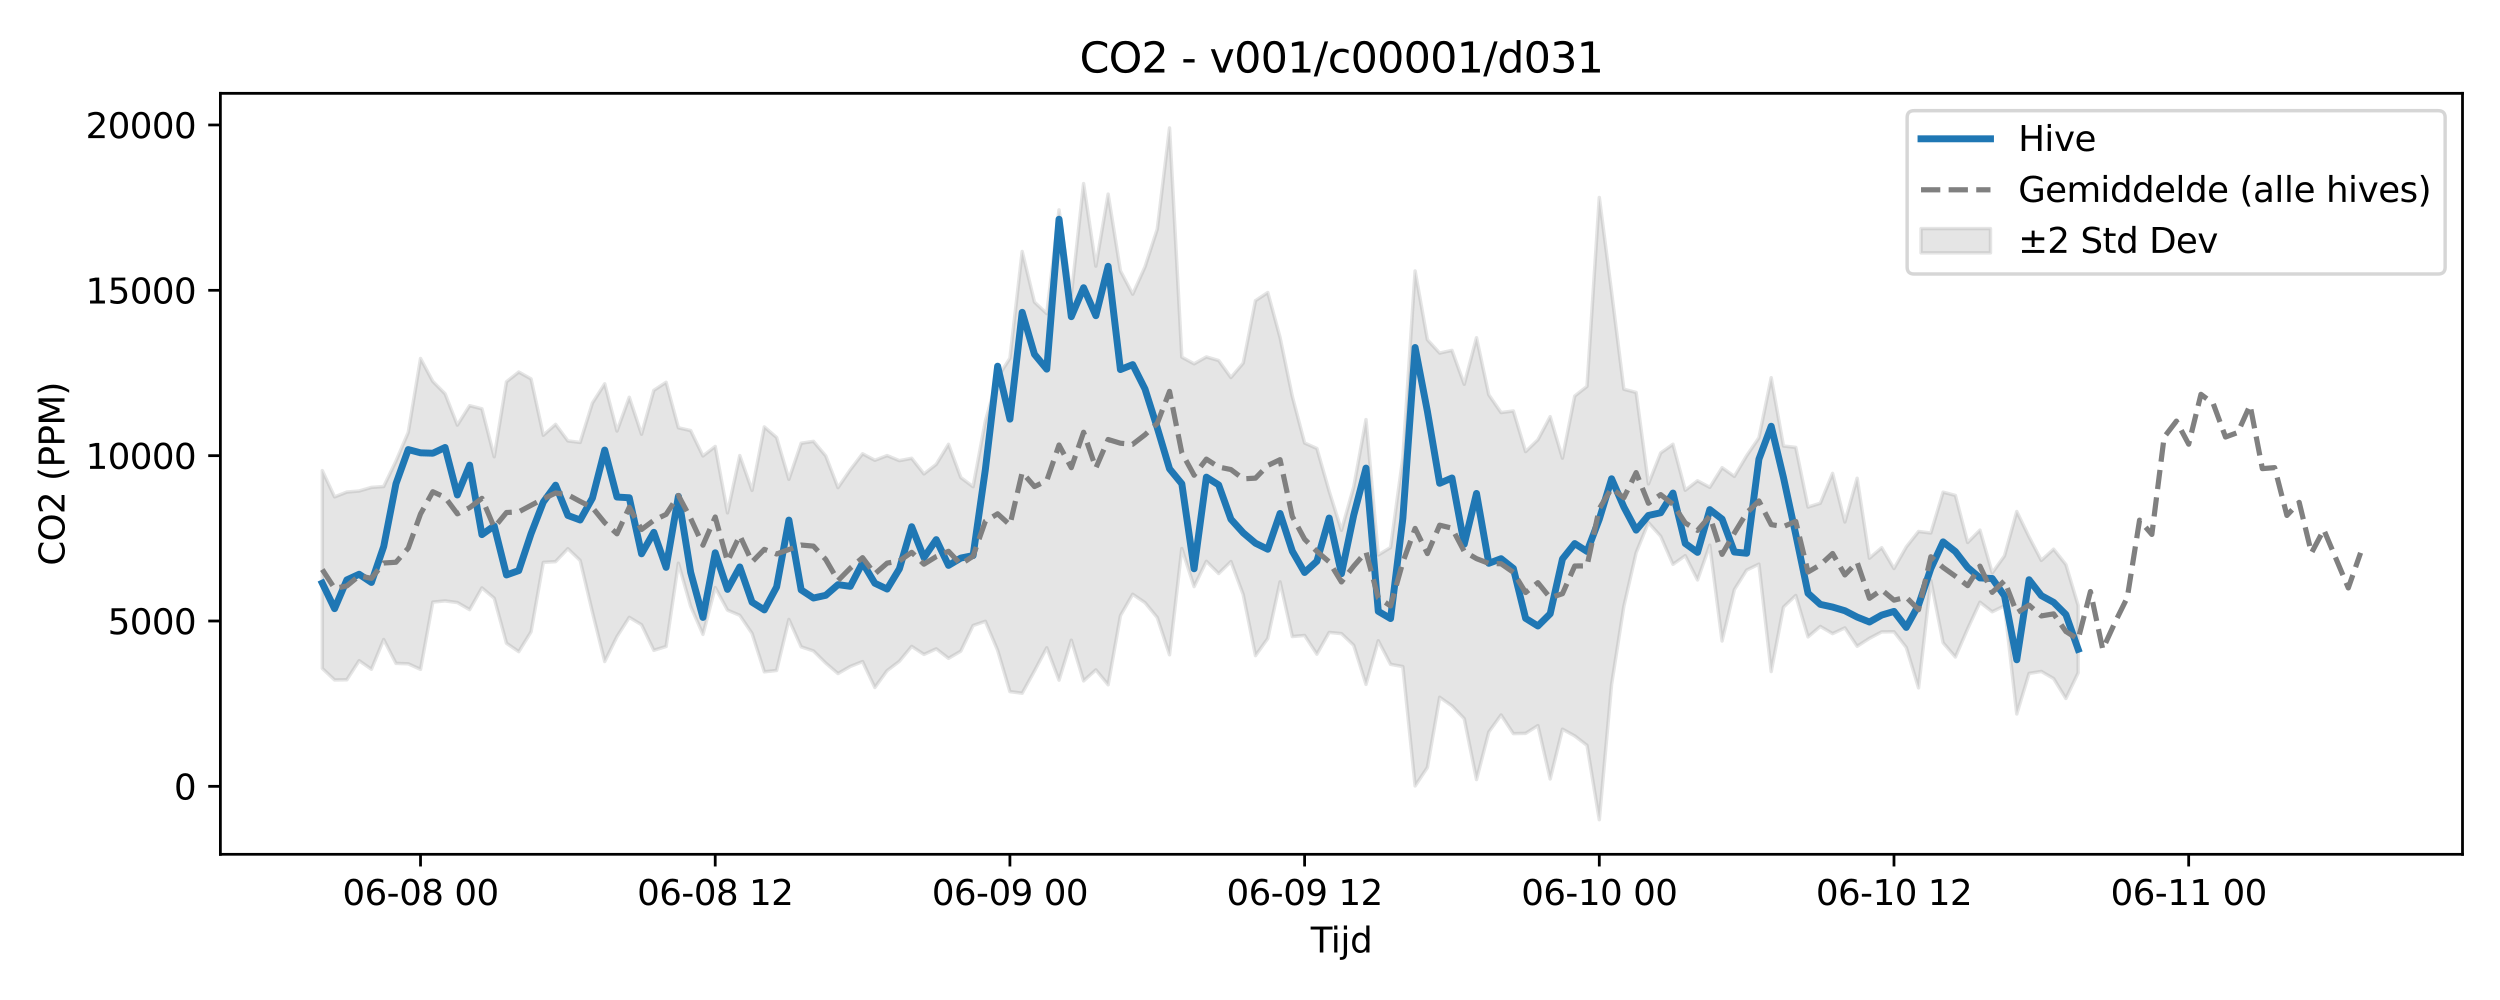 <?xml version="1.0" encoding="utf-8" standalone="no"?>
<!DOCTYPE svg PUBLIC "-//W3C//DTD SVG 1.1//EN"
  "http://www.w3.org/Graphics/SVG/1.1/DTD/svg11.dtd">
<svg xmlns:xlink="http://www.w3.org/1999/xlink" width="720pt" height="288pt" viewBox="0 0 720 288" xmlns="http://www.w3.org/2000/svg" version="1.1">
 <defs>
  <style type="text/css">*{stroke-linejoin: round; stroke-linecap: butt}</style>
 </defs>
 <g id="figure_1">
  <g id="patch_1">
   <path d="M 0 288 
L 720 288 
L 720 0 
L 0 0 
z
" style="fill: #ffffff"/>
  </g>
  <g id="axes_1">
   <g id="patch_2">
    <path d="M 63.47 246.04 
L 709.2 246.04 
L 709.2 26.88 
L 63.47 26.88 
z
" style="fill: #ffffff"/>
   </g>
   <g id="FillBetweenPolyCollection_1">
    <defs>
     <path id="mc00ad6ea0f" d="M 92.821 -152.466 
L 92.821 -95.496 
L 96.358 -92.174 
L 99.894 -92.222 
L 103.43 -97.725 
L 106.967 -95.249 
L 110.503 -103.822 
L 114.039 -96.945 
L 117.576 -96.821 
L 121.112 -95.222 
L 124.648 -114.602 
L 128.184 -114.936 
L 131.721 -114.467 
L 135.257 -112.423 
L 138.793 -118.685 
L 142.33 -115.711 
L 145.866 -102.742 
L 149.402 -100.316 
L 152.939 -106.037 
L 156.475 -126.036 
L 160.011 -126.246 
L 163.548 -129.982 
L 167.084 -126.592 
L 170.62 -111.688 
L 174.156 -97.477 
L 177.693 -104.664 
L 181.229 -110.202 
L 184.765 -108.073 
L 188.302 -100.708 
L 191.838 -101.815 
L 195.374 -125.805 
L 198.911 -113.386 
L 202.447 -105.288 
L 205.983 -118.776 
L 209.52 -112.275 
L 213.056 -110.789 
L 216.592 -105.572 
L 220.128 -94.516 
L 223.665 -94.905 
L 227.201 -109.606 
L 230.737 -101.71 
L 234.274 -100.534 
L 237.81 -97.031 
L 241.346 -94.008 
L 244.883 -96.065 
L 248.419 -97.461 
L 251.955 -89.991 
L 255.492 -94.854 
L 259.028 -97.557 
L 262.564 -101.839 
L 266.1 -99.523 
L 269.637 -101.133 
L 273.173 -98.396 
L 276.709 -100.466 
L 280.246 -107.85 
L 283.782 -109.067 
L 287.318 -100.72 
L 290.855 -88.815 
L 294.391 -88.353 
L 297.927 -94.757 
L 301.464 -101.434 
L 305 -92.117 
L 308.536 -103.626 
L 312.073 -91.896 
L 315.609 -95.074 
L 319.145 -90.772 
L 322.681 -110.688 
L 326.218 -116.847 
L 329.754 -114.442 
L 333.29 -110.15 
L 336.827 -99.415 
L 340.363 -130.026 
L 343.899 -119.05 
L 347.436 -126.338 
L 350.972 -122.818 
L 354.508 -126.265 
L 358.045 -116.761 
L 361.581 -99.178 
L 365.117 -104.119 
L 368.653 -120.42 
L 372.19 -104.671 
L 375.726 -104.993 
L 379.262 -99.587 
L 382.799 -105.859 
L 386.335 -105.519 
L 389.871 -102.156 
L 393.408 -90.899 
L 396.944 -103.465 
L 400.48 -96.674 
L 404.017 -96.025 
L 407.553 -61.649 
L 411.089 -66.966 
L 414.625 -87.183 
L 418.162 -84.691 
L 421.698 -81.032 
L 425.234 -63.487 
L 428.771 -77.18 
L 432.307 -82.091 
L 435.843 -76.713 
L 439.38 -76.787 
L 442.916 -79.025 
L 446.452 -63.652 
L 449.989 -77.991 
L 453.525 -76.049 
L 457.061 -73.326 
L 460.597 -51.922 
L 464.134 -90.86 
L 467.67 -113.395 
L 471.206 -128.806 
L 474.743 -137.502 
L 478.279 -133.551 
L 481.815 -125.462 
L 485.352 -127.968 
L 488.888 -120.967 
L 492.424 -130.998 
L 495.961 -103.382 
L 499.497 -118.191 
L 503.033 -123.81 
L 506.57 -125.531 
L 510.106 -94.588 
L 513.642 -113.156 
L 517.178 -116.501 
L 520.715 -104.574 
L 524.251 -107.588 
L 527.787 -105.51 
L 531.324 -107.17 
L 534.86 -101.869 
L 538.396 -104.153 
L 541.933 -106.016 
L 545.469 -106.05 
L 549.005 -101.531 
L 552.542 -89.889 
L 556.078 -120.805 
L 559.614 -102.885 
L 563.15 -98.781 
L 566.687 -106.91 
L 570.223 -114.564 
L 573.759 -111.806 
L 577.296 -113.542 
L 580.832 -82.369 
L 584.368 -94.055 
L 587.905 -94.622 
L 591.441 -92.571 
L 594.977 -86.832 
L 598.514 -94.235 
L 598.514 -113.584 
L 598.514 -113.584 
L 594.977 -125.409 
L 591.441 -129.84 
L 587.905 -126.607 
L 584.368 -133.375 
L 580.832 -140.692 
L 577.296 -127.919 
L 573.759 -122.993 
L 570.223 -135.333 
L 566.687 -131.76 
L 563.15 -145.323 
L 559.614 -146.26 
L 556.078 -134.496 
L 552.542 -134.943 
L 549.005 -130.467 
L 545.469 -124.263 
L 541.933 -130.266 
L 538.396 -127.23 
L 534.86 -150.263 
L 531.324 -137.67 
L 527.787 -151.672 
L 524.251 -143.067 
L 520.715 -141.97 
L 517.178 -159.151 
L 513.642 -159.548 
L 510.106 -179.23 
L 506.57 -161.927 
L 503.033 -156.745 
L 499.497 -150.802 
L 495.961 -153.313 
L 492.424 -147.645 
L 488.888 -149.538 
L 485.352 -146.816 
L 481.815 -160.059 
L 478.279 -157.548 
L 474.743 -148.633 
L 471.206 -174.969 
L 467.67 -175.908 
L 464.134 -203.873 
L 460.597 -231.122 
L 457.061 -176.723 
L 453.525 -173.939 
L 449.989 -156.041 
L 446.452 -168.003 
L 442.916 -161.355 
L 439.38 -157.925 
L 435.843 -169.651 
L 432.307 -169.173 
L 428.771 -174.306 
L 425.234 -190.738 
L 421.698 -177.323 
L 418.162 -187.096 
L 414.625 -186.317 
L 411.089 -190.163 
L 407.553 -209.973 
L 404.017 -156.131 
L 400.48 -130.321 
L 396.944 -128.176 
L 393.408 -167.176 
L 389.871 -147.77 
L 386.335 -135.27 
L 382.799 -146.521 
L 379.262 -158.839 
L 375.726 -160.419 
L 372.19 -173.811 
L 368.653 -190.811 
L 365.117 -203.762 
L 361.581 -201.415 
L 358.045 -183.434 
L 354.508 -179.27 
L 350.972 -184.178 
L 347.436 -185.207 
L 343.899 -183.224 
L 340.363 -185.151 
L 336.827 -251.158 
L 333.29 -222 
L 329.754 -211.138 
L 326.218 -203.27 
L 322.681 -210.012 
L 319.145 -232.092 
L 315.609 -211.352 
L 312.073 -235.129 
L 308.536 -202.991 
L 305 -227.56 
L 301.464 -197.673 
L 297.927 -200.99 
L 294.391 -215.582 
L 290.855 -184.813 
L 287.318 -179.335 
L 283.782 -166.702 
L 280.246 -147.827 
L 276.709 -150.475 
L 273.173 -160.053 
L 269.637 -154.267 
L 266.1 -151.513 
L 262.564 -156.017 
L 259.028 -155.333 
L 255.492 -156.793 
L 251.955 -155.44 
L 248.419 -157.321 
L 244.883 -152.7 
L 241.346 -147.563 
L 237.81 -156.715 
L 234.274 -160.895 
L 230.737 -160.352 
L 227.201 -149.957 
L 223.665 -162.002 
L 220.128 -165.052 
L 216.592 -146.762 
L 213.056 -156.798 
L 209.52 -140.294 
L 205.983 -159.425 
L 202.447 -156.683 
L 198.911 -163.998 
L 195.374 -164.802 
L 191.838 -177.905 
L 188.302 -175.59 
L 184.765 -162.938 
L 181.229 -173.585 
L 177.693 -163.857 
L 174.156 -177.461 
L 170.62 -171.933 
L 167.084 -160.582 
L 163.548 -161.024 
L 160.011 -165.793 
L 156.475 -162.646 
L 152.939 -178.876 
L 149.402 -180.858 
L 145.866 -178.049 
L 142.33 -156.457 
L 138.793 -170.263 
L 135.257 -171.168 
L 131.721 -165.567 
L 128.184 -174.589 
L 124.648 -178.158 
L 121.112 -184.758 
L 117.576 -163.474 
L 114.039 -155.211 
L 110.503 -147.882 
L 106.967 -147.627 
L 103.43 -146.592 
L 99.894 -146.287 
L 96.358 -144.896 
L 92.821 -152.466 
z
" style="stroke: #808080; stroke-opacity: 0.2"/>
    </defs>
    <g clip-path="url(#pd11f064a78)">
     <use xlink:href="#mc00ad6ea0f" x="0" y="288" style="fill: #808080; fill-opacity: 0.2; stroke: #808080; stroke-opacity: 0.2"/>
    </g>
   </g>
   <g id="matplotlib.axis_1">
    <g id="xtick_1">
     <g id="line2d_1">
      <defs>
       <path id="m0df7de1283" d="M 0 0 
L 0 3.5 
" style="stroke: #000000; stroke-width: 0.8"/>
      </defs>
      <g>
       <use xlink:href="#m0df7de1283" x="121.112" y="246.04" style="stroke: #000000; stroke-width: 0.8"/>
      </g>
     </g>
     <g id="text_1">
      <!-- 06-08 00 -->
      <g transform="translate(98.631 260.638) scale(0.1 -0.1)">
       <defs>
        <path id="DejaVuSans-30" d="M 2034 4250 
Q 1547 4250 1301 3770 
Q 1056 3291 1056 2328 
Q 1056 1369 1301 889 
Q 1547 409 2034 409 
Q 2525 409 2770 889 
Q 3016 1369 3016 2328 
Q 3016 3291 2770 3770 
Q 2525 4250 2034 4250 
z
M 2034 4750 
Q 2819 4750 3233 4129 
Q 3647 3509 3647 2328 
Q 3647 1150 3233 529 
Q 2819 -91 2034 -91 
Q 1250 -91 836 529 
Q 422 1150 422 2328 
Q 422 3509 836 4129 
Q 1250 4750 2034 4750 
z
" transform="scale(0.016)"/>
        <path id="DejaVuSans-36" d="M 2113 2584 
Q 1688 2584 1439 2293 
Q 1191 2003 1191 1497 
Q 1191 994 1439 701 
Q 1688 409 2113 409 
Q 2538 409 2786 701 
Q 3034 994 3034 1497 
Q 3034 2003 2786 2293 
Q 2538 2584 2113 2584 
z
M 3366 4563 
L 3366 3988 
Q 3128 4100 2886 4159 
Q 2644 4219 2406 4219 
Q 1781 4219 1451 3797 
Q 1122 3375 1075 2522 
Q 1259 2794 1537 2939 
Q 1816 3084 2150 3084 
Q 2853 3084 3261 2657 
Q 3669 2231 3669 1497 
Q 3669 778 3244 343 
Q 2819 -91 2113 -91 
Q 1303 -91 875 529 
Q 447 1150 447 2328 
Q 447 3434 972 4092 
Q 1497 4750 2381 4750 
Q 2619 4750 2861 4703 
Q 3103 4656 3366 4563 
z
" transform="scale(0.016)"/>
        <path id="DejaVuSans-2d" d="M 313 2009 
L 1997 2009 
L 1997 1497 
L 313 1497 
L 313 2009 
z
" transform="scale(0.016)"/>
        <path id="DejaVuSans-38" d="M 2034 2216 
Q 1584 2216 1326 1975 
Q 1069 1734 1069 1313 
Q 1069 891 1326 650 
Q 1584 409 2034 409 
Q 2484 409 2743 651 
Q 3003 894 3003 1313 
Q 3003 1734 2745 1975 
Q 2488 2216 2034 2216 
z
M 1403 2484 
Q 997 2584 770 2862 
Q 544 3141 544 3541 
Q 544 4100 942 4425 
Q 1341 4750 2034 4750 
Q 2731 4750 3128 4425 
Q 3525 4100 3525 3541 
Q 3525 3141 3298 2862 
Q 3072 2584 2669 2484 
Q 3125 2378 3379 2068 
Q 3634 1759 3634 1313 
Q 3634 634 3220 271 
Q 2806 -91 2034 -91 
Q 1263 -91 848 271 
Q 434 634 434 1313 
Q 434 1759 690 2068 
Q 947 2378 1403 2484 
z
M 1172 3481 
Q 1172 3119 1398 2916 
Q 1625 2713 2034 2713 
Q 2441 2713 2670 2916 
Q 2900 3119 2900 3481 
Q 2900 3844 2670 4047 
Q 2441 4250 2034 4250 
Q 1625 4250 1398 4047 
Q 1172 3844 1172 3481 
z
" transform="scale(0.016)"/>
        <path id="DejaVuSans-20" transform="scale(0.016)"/>
       </defs>
       <use xlink:href="#DejaVuSans-30"/>
       <use xlink:href="#DejaVuSans-36" transform="translate(63.623 0)"/>
       <use xlink:href="#DejaVuSans-2d" transform="translate(127.246 0)"/>
       <use xlink:href="#DejaVuSans-30" transform="translate(163.33 0)"/>
       <use xlink:href="#DejaVuSans-38" transform="translate(226.953 0)"/>
       <use xlink:href="#DejaVuSans-20" transform="translate(290.576 0)"/>
       <use xlink:href="#DejaVuSans-30" transform="translate(322.363 0)"/>
       <use xlink:href="#DejaVuSans-30" transform="translate(385.986 0)"/>
      </g>
     </g>
    </g>
    <g id="xtick_2">
     <g id="line2d_2">
      <g>
       <use xlink:href="#m0df7de1283" x="205.983" y="246.04" style="stroke: #000000; stroke-width: 0.8"/>
      </g>
     </g>
     <g id="text_2">
      <!-- 06-08 12 -->
      <g transform="translate(183.503 260.638) scale(0.1 -0.1)">
       <defs>
        <path id="DejaVuSans-31" d="M 794 531 
L 1825 531 
L 1825 4091 
L 703 3866 
L 703 4441 
L 1819 4666 
L 2450 4666 
L 2450 531 
L 3481 531 
L 3481 0 
L 794 0 
L 794 531 
z
" transform="scale(0.016)"/>
        <path id="DejaVuSans-32" d="M 1228 531 
L 3431 531 
L 3431 0 
L 469 0 
L 469 531 
Q 828 903 1448 1529 
Q 2069 2156 2228 2338 
Q 2531 2678 2651 2914 
Q 2772 3150 2772 3378 
Q 2772 3750 2511 3984 
Q 2250 4219 1831 4219 
Q 1534 4219 1204 4116 
Q 875 4013 500 3803 
L 500 4441 
Q 881 4594 1212 4672 
Q 1544 4750 1819 4750 
Q 2544 4750 2975 4387 
Q 3406 4025 3406 3419 
Q 3406 3131 3298 2873 
Q 3191 2616 2906 2266 
Q 2828 2175 2409 1742 
Q 1991 1309 1228 531 
z
" transform="scale(0.016)"/>
       </defs>
       <use xlink:href="#DejaVuSans-30"/>
       <use xlink:href="#DejaVuSans-36" transform="translate(63.623 0)"/>
       <use xlink:href="#DejaVuSans-2d" transform="translate(127.246 0)"/>
       <use xlink:href="#DejaVuSans-30" transform="translate(163.33 0)"/>
       <use xlink:href="#DejaVuSans-38" transform="translate(226.953 0)"/>
       <use xlink:href="#DejaVuSans-20" transform="translate(290.576 0)"/>
       <use xlink:href="#DejaVuSans-31" transform="translate(322.363 0)"/>
       <use xlink:href="#DejaVuSans-32" transform="translate(385.986 0)"/>
      </g>
     </g>
    </g>
    <g id="xtick_3">
     <g id="line2d_3">
      <g>
       <use xlink:href="#m0df7de1283" x="290.855" y="246.04" style="stroke: #000000; stroke-width: 0.8"/>
      </g>
     </g>
     <g id="text_3">
      <!-- 06-09 00 -->
      <g transform="translate(268.374 260.638) scale(0.1 -0.1)">
       <defs>
        <path id="DejaVuSans-39" d="M 703 97 
L 703 672 
Q 941 559 1184 500 
Q 1428 441 1663 441 
Q 2288 441 2617 861 
Q 2947 1281 2994 2138 
Q 2813 1869 2534 1725 
Q 2256 1581 1919 1581 
Q 1219 1581 811 2004 
Q 403 2428 403 3163 
Q 403 3881 828 4315 
Q 1253 4750 1959 4750 
Q 2769 4750 3195 4129 
Q 3622 3509 3622 2328 
Q 3622 1225 3098 567 
Q 2575 -91 1691 -91 
Q 1453 -91 1209 -44 
Q 966 3 703 97 
z
M 1959 2075 
Q 2384 2075 2632 2365 
Q 2881 2656 2881 3163 
Q 2881 3666 2632 3958 
Q 2384 4250 1959 4250 
Q 1534 4250 1286 3958 
Q 1038 3666 1038 3163 
Q 1038 2656 1286 2365 
Q 1534 2075 1959 2075 
z
" transform="scale(0.016)"/>
       </defs>
       <use xlink:href="#DejaVuSans-30"/>
       <use xlink:href="#DejaVuSans-36" transform="translate(63.623 0)"/>
       <use xlink:href="#DejaVuSans-2d" transform="translate(127.246 0)"/>
       <use xlink:href="#DejaVuSans-30" transform="translate(163.33 0)"/>
       <use xlink:href="#DejaVuSans-39" transform="translate(226.953 0)"/>
       <use xlink:href="#DejaVuSans-20" transform="translate(290.576 0)"/>
       <use xlink:href="#DejaVuSans-30" transform="translate(322.363 0)"/>
       <use xlink:href="#DejaVuSans-30" transform="translate(385.986 0)"/>
      </g>
     </g>
    </g>
    <g id="xtick_4">
     <g id="line2d_4">
      <g>
       <use xlink:href="#m0df7de1283" x="375.726" y="246.04" style="stroke: #000000; stroke-width: 0.8"/>
      </g>
     </g>
     <g id="text_4">
      <!-- 06-09 12 -->
      <g transform="translate(353.246 260.638) scale(0.1 -0.1)">
       <use xlink:href="#DejaVuSans-30"/>
       <use xlink:href="#DejaVuSans-36" transform="translate(63.623 0)"/>
       <use xlink:href="#DejaVuSans-2d" transform="translate(127.246 0)"/>
       <use xlink:href="#DejaVuSans-30" transform="translate(163.33 0)"/>
       <use xlink:href="#DejaVuSans-39" transform="translate(226.953 0)"/>
       <use xlink:href="#DejaVuSans-20" transform="translate(290.576 0)"/>
       <use xlink:href="#DejaVuSans-31" transform="translate(322.363 0)"/>
       <use xlink:href="#DejaVuSans-32" transform="translate(385.986 0)"/>
      </g>
     </g>
    </g>
    <g id="xtick_5">
     <g id="line2d_5">
      <g>
       <use xlink:href="#m0df7de1283" x="460.597" y="246.04" style="stroke: #000000; stroke-width: 0.8"/>
      </g>
     </g>
     <g id="text_5">
      <!-- 06-10 00 -->
      <g transform="translate(438.117 260.638) scale(0.1 -0.1)">
       <use xlink:href="#DejaVuSans-30"/>
       <use xlink:href="#DejaVuSans-36" transform="translate(63.623 0)"/>
       <use xlink:href="#DejaVuSans-2d" transform="translate(127.246 0)"/>
       <use xlink:href="#DejaVuSans-31" transform="translate(163.33 0)"/>
       <use xlink:href="#DejaVuSans-30" transform="translate(226.953 0)"/>
       <use xlink:href="#DejaVuSans-20" transform="translate(290.576 0)"/>
       <use xlink:href="#DejaVuSans-30" transform="translate(322.363 0)"/>
       <use xlink:href="#DejaVuSans-30" transform="translate(385.986 0)"/>
      </g>
     </g>
    </g>
    <g id="xtick_6">
     <g id="line2d_6">
      <g>
       <use xlink:href="#m0df7de1283" x="545.469" y="246.04" style="stroke: #000000; stroke-width: 0.8"/>
      </g>
     </g>
     <g id="text_6">
      <!-- 06-10 12 -->
      <g transform="translate(522.988 260.638) scale(0.1 -0.1)">
       <use xlink:href="#DejaVuSans-30"/>
       <use xlink:href="#DejaVuSans-36" transform="translate(63.623 0)"/>
       <use xlink:href="#DejaVuSans-2d" transform="translate(127.246 0)"/>
       <use xlink:href="#DejaVuSans-31" transform="translate(163.33 0)"/>
       <use xlink:href="#DejaVuSans-30" transform="translate(226.953 0)"/>
       <use xlink:href="#DejaVuSans-20" transform="translate(290.576 0)"/>
       <use xlink:href="#DejaVuSans-31" transform="translate(322.363 0)"/>
       <use xlink:href="#DejaVuSans-32" transform="translate(385.986 0)"/>
      </g>
     </g>
    </g>
    <g id="xtick_7">
     <g id="line2d_7">
      <g>
       <use xlink:href="#m0df7de1283" x="630.34" y="246.04" style="stroke: #000000; stroke-width: 0.8"/>
      </g>
     </g>
     <g id="text_7">
      <!-- 06-11 00 -->
      <g transform="translate(607.86 260.638) scale(0.1 -0.1)">
       <use xlink:href="#DejaVuSans-30"/>
       <use xlink:href="#DejaVuSans-36" transform="translate(63.623 0)"/>
       <use xlink:href="#DejaVuSans-2d" transform="translate(127.246 0)"/>
       <use xlink:href="#DejaVuSans-31" transform="translate(163.33 0)"/>
       <use xlink:href="#DejaVuSans-31" transform="translate(226.953 0)"/>
       <use xlink:href="#DejaVuSans-20" transform="translate(290.576 0)"/>
       <use xlink:href="#DejaVuSans-30" transform="translate(322.363 0)"/>
       <use xlink:href="#DejaVuSans-30" transform="translate(385.986 0)"/>
      </g>
     </g>
    </g>
    <g id="text_8">
     <!-- Tijd -->
     <g transform="translate(377.485 274.317) scale(0.1 -0.1)">
      <defs>
       <path id="DejaVuSans-54" d="M -19 4666 
L 3928 4666 
L 3928 4134 
L 2272 4134 
L 2272 0 
L 1638 0 
L 1638 4134 
L -19 4134 
L -19 4666 
z
" transform="scale(0.016)"/>
       <path id="DejaVuSans-69" d="M 603 3500 
L 1178 3500 
L 1178 0 
L 603 0 
L 603 3500 
z
M 603 4863 
L 1178 4863 
L 1178 4134 
L 603 4134 
L 603 4863 
z
" transform="scale(0.016)"/>
       <path id="DejaVuSans-6a" d="M 603 3500 
L 1178 3500 
L 1178 -63 
Q 1178 -731 923 -1031 
Q 669 -1331 103 -1331 
L -116 -1331 
L -116 -844 
L 38 -844 
Q 366 -844 484 -692 
Q 603 -541 603 -63 
L 603 3500 
z
M 603 4863 
L 1178 4863 
L 1178 4134 
L 603 4134 
L 603 4863 
z
" transform="scale(0.016)"/>
       <path id="DejaVuSans-64" d="M 2906 2969 
L 2906 4863 
L 3481 4863 
L 3481 0 
L 2906 0 
L 2906 525 
Q 2725 213 2448 61 
Q 2172 -91 1784 -91 
Q 1150 -91 751 415 
Q 353 922 353 1747 
Q 353 2572 751 3078 
Q 1150 3584 1784 3584 
Q 2172 3584 2448 3432 
Q 2725 3281 2906 2969 
z
M 947 1747 
Q 947 1113 1208 752 
Q 1469 391 1925 391 
Q 2381 391 2643 752 
Q 2906 1113 2906 1747 
Q 2906 2381 2643 2742 
Q 2381 3103 1925 3103 
Q 1469 3103 1208 2742 
Q 947 2381 947 1747 
z
" transform="scale(0.016)"/>
      </defs>
      <use xlink:href="#DejaVuSans-54"/>
      <use xlink:href="#DejaVuSans-69" transform="translate(57.959 0)"/>
      <use xlink:href="#DejaVuSans-6a" transform="translate(85.742 0)"/>
      <use xlink:href="#DejaVuSans-64" transform="translate(113.525 0)"/>
     </g>
    </g>
   </g>
   <g id="matplotlib.axis_2">
    <g id="ytick_1">
     <g id="line2d_8">
      <defs>
       <path id="m21d665fa06" d="M 0 0 
L -3.5 0 
" style="stroke: #000000; stroke-width: 0.8"/>
      </defs>
      <g>
       <use xlink:href="#m21d665fa06" x="63.47" y="226.469" style="stroke: #000000; stroke-width: 0.8"/>
      </g>
     </g>
     <g id="text_9">
      <!-- 0 -->
      <g transform="translate(50.108 230.268) scale(0.1 -0.1)">
       <use xlink:href="#DejaVuSans-30"/>
      </g>
     </g>
    </g>
    <g id="ytick_2">
     <g id="line2d_9">
      <g>
       <use xlink:href="#m21d665fa06" x="63.47" y="178.849" style="stroke: #000000; stroke-width: 0.8"/>
      </g>
     </g>
     <g id="text_10">
      <!-- 5000 -->
      <g transform="translate(31.02 182.648) scale(0.1 -0.1)">
       <defs>
        <path id="DejaVuSans-35" d="M 691 4666 
L 3169 4666 
L 3169 4134 
L 1269 4134 
L 1269 2991 
Q 1406 3038 1543 3061 
Q 1681 3084 1819 3084 
Q 2600 3084 3056 2656 
Q 3513 2228 3513 1497 
Q 3513 744 3044 326 
Q 2575 -91 1722 -91 
Q 1428 -91 1123 -41 
Q 819 9 494 109 
L 494 744 
Q 775 591 1075 516 
Q 1375 441 1709 441 
Q 2250 441 2565 725 
Q 2881 1009 2881 1497 
Q 2881 1984 2565 2268 
Q 2250 2553 1709 2553 
Q 1456 2553 1204 2497 
Q 953 2441 691 2322 
L 691 4666 
z
" transform="scale(0.016)"/>
       </defs>
       <use xlink:href="#DejaVuSans-35"/>
       <use xlink:href="#DejaVuSans-30" transform="translate(63.623 0)"/>
       <use xlink:href="#DejaVuSans-30" transform="translate(127.246 0)"/>
       <use xlink:href="#DejaVuSans-30" transform="translate(190.869 0)"/>
      </g>
     </g>
    </g>
    <g id="ytick_3">
     <g id="line2d_10">
      <g>
       <use xlink:href="#m21d665fa06" x="63.47" y="131.229" style="stroke: #000000; stroke-width: 0.8"/>
      </g>
     </g>
     <g id="text_11">
      <!-- 10000 -->
      <g transform="translate(24.657 135.028) scale(0.1 -0.1)">
       <use xlink:href="#DejaVuSans-31"/>
       <use xlink:href="#DejaVuSans-30" transform="translate(63.623 0)"/>
       <use xlink:href="#DejaVuSans-30" transform="translate(127.246 0)"/>
       <use xlink:href="#DejaVuSans-30" transform="translate(190.869 0)"/>
       <use xlink:href="#DejaVuSans-30" transform="translate(254.492 0)"/>
      </g>
     </g>
    </g>
    <g id="ytick_4">
     <g id="line2d_11">
      <g>
       <use xlink:href="#m21d665fa06" x="63.47" y="83.609" style="stroke: #000000; stroke-width: 0.8"/>
      </g>
     </g>
     <g id="text_12">
      <!-- 15000 -->
      <g transform="translate(24.657 87.408) scale(0.1 -0.1)">
       <use xlink:href="#DejaVuSans-31"/>
       <use xlink:href="#DejaVuSans-35" transform="translate(63.623 0)"/>
       <use xlink:href="#DejaVuSans-30" transform="translate(127.246 0)"/>
       <use xlink:href="#DejaVuSans-30" transform="translate(190.869 0)"/>
       <use xlink:href="#DejaVuSans-30" transform="translate(254.492 0)"/>
      </g>
     </g>
    </g>
    <g id="ytick_5">
     <g id="line2d_12">
      <g>
       <use xlink:href="#m21d665fa06" x="63.47" y="35.989" style="stroke: #000000; stroke-width: 0.8"/>
      </g>
     </g>
     <g id="text_13">
      <!-- 20000 -->
      <g transform="translate(24.657 39.788) scale(0.1 -0.1)">
       <use xlink:href="#DejaVuSans-32"/>
       <use xlink:href="#DejaVuSans-30" transform="translate(63.623 0)"/>
       <use xlink:href="#DejaVuSans-30" transform="translate(127.246 0)"/>
       <use xlink:href="#DejaVuSans-30" transform="translate(190.869 0)"/>
       <use xlink:href="#DejaVuSans-30" transform="translate(254.492 0)"/>
      </g>
     </g>
    </g>
    <g id="text_14">
     <!-- CO2 (PPM) -->
     <g transform="translate(18.578 162.903) rotate(-90) scale(0.1 -0.1)">
      <defs>
       <path id="DejaVuSans-43" d="M 4122 4306 
L 4122 3641 
Q 3803 3938 3442 4084 
Q 3081 4231 2675 4231 
Q 1875 4231 1450 3742 
Q 1025 3253 1025 2328 
Q 1025 1406 1450 917 
Q 1875 428 2675 428 
Q 3081 428 3442 575 
Q 3803 722 4122 1019 
L 4122 359 
Q 3791 134 3420 21 
Q 3050 -91 2638 -91 
Q 1578 -91 968 557 
Q 359 1206 359 2328 
Q 359 3453 968 4101 
Q 1578 4750 2638 4750 
Q 3056 4750 3426 4639 
Q 3797 4528 4122 4306 
z
" transform="scale(0.016)"/>
       <path id="DejaVuSans-4f" d="M 2522 4238 
Q 1834 4238 1429 3725 
Q 1025 3213 1025 2328 
Q 1025 1447 1429 934 
Q 1834 422 2522 422 
Q 3209 422 3611 934 
Q 4013 1447 4013 2328 
Q 4013 3213 3611 3725 
Q 3209 4238 2522 4238 
z
M 2522 4750 
Q 3503 4750 4090 4092 
Q 4678 3434 4678 2328 
Q 4678 1225 4090 567 
Q 3503 -91 2522 -91 
Q 1538 -91 948 565 
Q 359 1222 359 2328 
Q 359 3434 948 4092 
Q 1538 4750 2522 4750 
z
" transform="scale(0.016)"/>
       <path id="DejaVuSans-28" d="M 1984 4856 
Q 1566 4138 1362 3434 
Q 1159 2731 1159 2009 
Q 1159 1288 1364 580 
Q 1569 -128 1984 -844 
L 1484 -844 
Q 1016 -109 783 600 
Q 550 1309 550 2009 
Q 550 2706 781 3412 
Q 1013 4119 1484 4856 
L 1984 4856 
z
" transform="scale(0.016)"/>
       <path id="DejaVuSans-50" d="M 1259 4147 
L 1259 2394 
L 2053 2394 
Q 2494 2394 2734 2622 
Q 2975 2850 2975 3272 
Q 2975 3691 2734 3919 
Q 2494 4147 2053 4147 
L 1259 4147 
z
M 628 4666 
L 2053 4666 
Q 2838 4666 3239 4311 
Q 3641 3956 3641 3272 
Q 3641 2581 3239 2228 
Q 2838 1875 2053 1875 
L 1259 1875 
L 1259 0 
L 628 0 
L 628 4666 
z
" transform="scale(0.016)"/>
       <path id="DejaVuSans-4d" d="M 628 4666 
L 1569 4666 
L 2759 1491 
L 3956 4666 
L 4897 4666 
L 4897 0 
L 4281 0 
L 4281 4097 
L 3078 897 
L 2444 897 
L 1241 4097 
L 1241 0 
L 628 0 
L 628 4666 
z
" transform="scale(0.016)"/>
       <path id="DejaVuSans-29" d="M 513 4856 
L 1013 4856 
Q 1481 4119 1714 3412 
Q 1947 2706 1947 2009 
Q 1947 1309 1714 600 
Q 1481 -109 1013 -844 
L 513 -844 
Q 928 -128 1133 580 
Q 1338 1288 1338 2009 
Q 1338 2731 1133 3434 
Q 928 4138 513 4856 
z
" transform="scale(0.016)"/>
      </defs>
      <use xlink:href="#DejaVuSans-43"/>
      <use xlink:href="#DejaVuSans-4f" transform="translate(69.824 0)"/>
      <use xlink:href="#DejaVuSans-32" transform="translate(148.535 0)"/>
      <use xlink:href="#DejaVuSans-20" transform="translate(212.158 0)"/>
      <use xlink:href="#DejaVuSans-28" transform="translate(243.945 0)"/>
      <use xlink:href="#DejaVuSans-50" transform="translate(282.959 0)"/>
      <use xlink:href="#DejaVuSans-50" transform="translate(343.262 0)"/>
      <use xlink:href="#DejaVuSans-4d" transform="translate(403.564 0)"/>
      <use xlink:href="#DejaVuSans-29" transform="translate(489.844 0)"/>
     </g>
    </g>
   </g>
   <g id="line2d_13">
    <path d="M 92.821 167.954 
L 96.358 175.29 
L 99.894 167.011 
L 103.43 165.385 
L 106.967 167.744 
L 110.503 157.407 
L 114.039 139.312 
L 117.576 129.474 
L 121.112 130.41 
L 124.648 130.528 
L 128.184 128.877 
L 131.721 142.55 
L 135.257 133.956 
L 138.793 153.972 
L 142.33 151.458 
L 145.866 165.589 
L 149.402 164.335 
L 152.939 153.719 
L 156.475 144.588 
L 160.011 139.734 
L 163.548 148.449 
L 167.084 149.763 
L 170.62 143.442 
L 174.156 129.624 
L 177.693 143.147 
L 181.229 143.353 
L 184.765 159.493 
L 188.302 153.315 
L 191.838 163.395 
L 195.374 142.963 
L 198.911 164.814 
L 202.447 177.811 
L 205.983 159.201 
L 209.52 169.741 
L 213.056 163.284 
L 216.592 173.427 
L 220.128 175.649 
L 223.665 169.046 
L 227.201 149.791 
L 230.737 169.897 
L 234.274 172.23 
L 237.81 171.455 
L 241.346 168.376 
L 244.883 168.865 
L 248.419 162.055 
L 251.955 167.97 
L 255.492 169.649 
L 259.028 163.811 
L 262.564 151.696 
L 266.1 160.592 
L 269.637 155.42 
L 273.173 162.833 
L 276.709 160.725 
L 280.246 160.001 
L 283.782 135.245 
L 287.318 105.467 
L 290.855 120.708 
L 294.391 89.952 
L 297.927 102.041 
L 301.464 106.311 
L 305 63.152 
L 308.536 91.203 
L 312.073 82.866 
L 315.609 90.919 
L 319.145 76.692 
L 322.681 106.435 
L 326.218 105.013 
L 329.754 112.029 
L 333.29 123.197 
L 336.827 135.024 
L 340.363 139.331 
L 343.899 163.801 
L 347.436 137.42 
L 350.972 139.652 
L 354.508 149.541 
L 358.045 153.455 
L 361.581 156.444 
L 365.117 158.182 
L 368.653 147.88 
L 372.19 158.741 
L 375.726 164.874 
L 379.262 161.636 
L 382.799 149.198 
L 386.335 165.233 
L 389.871 148.376 
L 393.408 134.817 
L 396.944 176.059 
L 400.48 178.141 
L 404.017 149.35 
L 407.553 100.082 
L 411.089 118.461 
L 414.625 139.182 
L 418.162 137.664 
L 421.698 156.734 
L 425.234 142.115 
L 428.771 162.227 
L 432.307 160.906 
L 435.843 163.712 
L 439.38 178.084 
L 442.916 180.284 
L 446.452 176.767 
L 449.989 160.982 
L 453.525 156.547 
L 457.061 158.811 
L 460.597 149.528 
L 464.134 137.89 
L 467.67 146.02 
L 471.206 152.674 
L 474.743 148.449 
L 478.279 147.677 
L 481.815 142.004 
L 485.352 156.528 
L 488.888 159.081 
L 492.424 146.763 
L 495.961 149.496 
L 499.497 158.979 
L 503.033 159.338 
L 506.57 132.236 
L 510.106 122.762 
L 513.642 137.556 
L 517.178 153.941 
L 520.715 170.874 
L 524.251 174.055 
L 527.787 174.833 
L 531.324 175.892 
L 534.86 177.719 
L 538.396 179.141 
L 541.933 177.141 
L 545.469 176.084 
L 549.005 180.692 
L 552.542 174.24 
L 556.078 163.747 
L 559.614 156.061 
L 563.15 158.849 
L 566.687 163.43 
L 570.223 166.443 
L 573.759 166.608 
L 577.296 171.611 
L 580.832 190.016 
L 584.368 166.966 
L 587.905 171.541 
L 591.441 173.474 
L 594.977 176.995 
L 598.514 186.995 
L 598.514 186.995 
" clip-path="url(#pd11f064a78)" style="fill: none; stroke: #1f77b4; stroke-width: 2; stroke-linecap: square"/>
   </g>
   <g id="line2d_14">
    <path d="M 92.821 164.019 
L 96.358 169.465 
L 99.894 168.745 
L 103.43 165.842 
L 106.967 166.562 
L 110.503 162.148 
L 114.039 161.922 
L 117.576 157.852 
L 121.112 148.01 
L 124.648 141.62 
L 128.184 143.238 
L 131.721 147.983 
L 135.257 146.204 
L 138.793 143.526 
L 142.33 151.916 
L 145.866 147.604 
L 149.402 147.413 
L 156.475 143.659 
L 160.011 141.981 
L 163.548 142.497 
L 167.084 144.413 
L 170.62 146.19 
L 174.156 150.531 
L 177.693 153.739 
L 181.229 146.107 
L 184.765 152.494 
L 188.302 149.851 
L 191.838 148.14 
L 195.374 142.697 
L 198.911 149.308 
L 202.447 157.015 
L 205.983 148.899 
L 209.52 161.716 
L 213.056 154.206 
L 216.592 161.833 
L 220.128 158.216 
L 223.665 159.547 
L 230.737 156.969 
L 234.274 157.285 
L 237.81 161.127 
L 241.346 167.214 
L 244.883 163.617 
L 248.419 160.609 
L 251.955 165.285 
L 255.492 162.176 
L 259.028 161.555 
L 262.564 159.072 
L 266.1 162.482 
L 269.637 160.3 
L 273.173 158.775 
L 276.709 162.53 
L 280.246 160.162 
L 283.782 150.115 
L 287.318 147.973 
L 290.855 151.186 
L 294.391 136.032 
L 297.927 140.126 
L 301.464 138.446 
L 305 128.162 
L 308.536 134.691 
L 312.073 124.488 
L 315.609 134.787 
L 319.145 126.568 
L 322.681 127.65 
L 326.218 127.942 
L 329.754 125.21 
L 333.29 121.925 
L 336.827 112.713 
L 340.363 130.412 
L 343.899 136.863 
L 347.436 132.227 
L 350.972 134.502 
L 354.508 135.233 
L 358.045 137.902 
L 361.581 137.703 
L 365.117 134.059 
L 368.653 132.385 
L 372.19 148.759 
L 375.726 155.294 
L 379.262 158.787 
L 382.799 161.81 
L 386.335 167.605 
L 389.871 163.037 
L 393.408 158.962 
L 396.944 172.179 
L 400.48 174.502 
L 404.017 161.922 
L 407.553 152.189 
L 411.089 159.435 
L 414.625 151.25 
L 418.162 152.107 
L 421.698 158.823 
L 425.234 160.888 
L 428.771 162.257 
L 432.307 162.368 
L 435.843 164.818 
L 439.38 170.644 
L 442.916 167.81 
L 446.452 172.173 
L 449.989 170.984 
L 453.525 163.006 
L 457.061 162.976 
L 460.597 146.478 
L 464.134 140.633 
L 467.67 143.348 
L 471.206 136.113 
L 474.743 144.933 
L 478.279 142.45 
L 481.815 145.24 
L 485.352 150.608 
L 488.888 152.747 
L 492.424 148.678 
L 495.961 159.653 
L 499.497 153.503 
L 503.033 147.722 
L 506.57 144.271 
L 510.106 151.091 
L 513.642 151.648 
L 517.178 150.174 
L 520.715 164.728 
L 524.251 162.673 
L 527.787 159.409 
L 531.324 165.58 
L 534.86 161.934 
L 538.396 172.309 
L 541.933 169.859 
L 545.469 172.844 
L 549.005 172.001 
L 552.542 175.584 
L 556.078 160.35 
L 559.614 163.427 
L 563.15 165.948 
L 566.687 168.665 
L 570.223 163.051 
L 573.759 170.6 
L 577.296 167.27 
L 580.832 176.469 
L 584.368 174.285 
L 587.905 177.386 
L 591.441 176.794 
L 594.977 181.879 
L 598.514 184.091 
L 602.05 170.366 
L 605.586 186.999 
L 609.122 179.243 
L 612.659 172.09 
L 616.195 149.801 
L 619.731 153.912 
L 623.268 125.902 
L 626.804 121.286 
L 630.34 127.924 
L 633.877 113.572 
L 637.413 116.245 
L 640.949 125.861 
L 644.486 124.558 
L 648.022 116.664 
L 651.558 134.966 
L 655.094 134.677 
L 658.631 148.442 
L 662.167 144.68 
L 665.703 159.265 
L 669.24 152.539 
L 676.312 169.32 
L 679.849 159.208 
L 679.849 159.208 
" clip-path="url(#pd11f064a78)" style="fill: none; stroke-dasharray: 5.55,2.4; stroke-dashoffset: 0; stroke: #808080; stroke-width: 1.5"/>
   </g>
   <g id="patch_3">
    <path d="M 63.47 246.04 
L 63.47 26.88 
" style="fill: none; stroke: #000000; stroke-width: 0.8; stroke-linejoin: miter; stroke-linecap: square"/>
   </g>
   <g id="patch_4">
    <path d="M 709.2 246.04 
L 709.2 26.88 
" style="fill: none; stroke: #000000; stroke-width: 0.8; stroke-linejoin: miter; stroke-linecap: square"/>
   </g>
   <g id="patch_5">
    <path d="M 63.47 246.04 
L 709.2 246.04 
" style="fill: none; stroke: #000000; stroke-width: 0.8; stroke-linejoin: miter; stroke-linecap: square"/>
   </g>
   <g id="patch_6">
    <path d="M 63.47 26.88 
L 709.2 26.88 
" style="fill: none; stroke: #000000; stroke-width: 0.8; stroke-linejoin: miter; stroke-linecap: square"/>
   </g>
   <g id="text_15">
    <!-- CO2 - v001/c00001/d031 -->
    <g transform="translate(310.932 20.88) scale(0.12 -0.12)">
     <defs>
      <path id="DejaVuSans-76" d="M 191 3500 
L 800 3500 
L 1894 563 
L 2988 3500 
L 3597 3500 
L 2284 0 
L 1503 0 
L 191 3500 
z
" transform="scale(0.016)"/>
      <path id="DejaVuSans-2f" d="M 1625 4666 
L 2156 4666 
L 531 -594 
L 0 -594 
L 1625 4666 
z
" transform="scale(0.016)"/>
      <path id="DejaVuSans-63" d="M 3122 3366 
L 3122 2828 
Q 2878 2963 2633 3030 
Q 2388 3097 2138 3097 
Q 1578 3097 1268 2742 
Q 959 2388 959 1747 
Q 959 1106 1268 751 
Q 1578 397 2138 397 
Q 2388 397 2633 464 
Q 2878 531 3122 666 
L 3122 134 
Q 2881 22 2623 -34 
Q 2366 -91 2075 -91 
Q 1284 -91 818 406 
Q 353 903 353 1747 
Q 353 2603 823 3093 
Q 1294 3584 2113 3584 
Q 2378 3584 2631 3529 
Q 2884 3475 3122 3366 
z
" transform="scale(0.016)"/>
      <path id="DejaVuSans-33" d="M 2597 2516 
Q 3050 2419 3304 2112 
Q 3559 1806 3559 1356 
Q 3559 666 3084 287 
Q 2609 -91 1734 -91 
Q 1441 -91 1130 -33 
Q 819 25 488 141 
L 488 750 
Q 750 597 1062 519 
Q 1375 441 1716 441 
Q 2309 441 2620 675 
Q 2931 909 2931 1356 
Q 2931 1769 2642 2001 
Q 2353 2234 1838 2234 
L 1294 2234 
L 1294 2753 
L 1863 2753 
Q 2328 2753 2575 2939 
Q 2822 3125 2822 3475 
Q 2822 3834 2567 4026 
Q 2313 4219 1838 4219 
Q 1578 4219 1281 4162 
Q 984 4106 628 3988 
L 628 4550 
Q 988 4650 1302 4700 
Q 1616 4750 1894 4750 
Q 2613 4750 3031 4423 
Q 3450 4097 3450 3541 
Q 3450 3153 3228 2886 
Q 3006 2619 2597 2516 
z
" transform="scale(0.016)"/>
     </defs>
     <use xlink:href="#DejaVuSans-43"/>
     <use xlink:href="#DejaVuSans-4f" transform="translate(69.824 0)"/>
     <use xlink:href="#DejaVuSans-32" transform="translate(148.535 0)"/>
     <use xlink:href="#DejaVuSans-20" transform="translate(212.158 0)"/>
     <use xlink:href="#DejaVuSans-2d" transform="translate(243.945 0)"/>
     <use xlink:href="#DejaVuSans-20" transform="translate(280.029 0)"/>
     <use xlink:href="#DejaVuSans-76" transform="translate(311.816 0)"/>
     <use xlink:href="#DejaVuSans-30" transform="translate(370.996 0)"/>
     <use xlink:href="#DejaVuSans-30" transform="translate(434.619 0)"/>
     <use xlink:href="#DejaVuSans-31" transform="translate(498.242 0)"/>
     <use xlink:href="#DejaVuSans-2f" transform="translate(561.865 0)"/>
     <use xlink:href="#DejaVuSans-63" transform="translate(595.557 0)"/>
     <use xlink:href="#DejaVuSans-30" transform="translate(650.537 0)"/>
     <use xlink:href="#DejaVuSans-30" transform="translate(714.16 0)"/>
     <use xlink:href="#DejaVuSans-30" transform="translate(777.783 0)"/>
     <use xlink:href="#DejaVuSans-30" transform="translate(841.406 0)"/>
     <use xlink:href="#DejaVuSans-31" transform="translate(905.029 0)"/>
     <use xlink:href="#DejaVuSans-2f" transform="translate(968.652 0)"/>
     <use xlink:href="#DejaVuSans-64" transform="translate(1002.344 0)"/>
     <use xlink:href="#DejaVuSans-30" transform="translate(1065.82 0)"/>
     <use xlink:href="#DejaVuSans-33" transform="translate(1129.443 0)"/>
     <use xlink:href="#DejaVuSans-31" transform="translate(1193.066 0)"/>
    </g>
   </g>
   <g id="legend_1">
    <g id="patch_7">
     <path d="M 551.256 78.914 
L 702.2 78.914 
Q 704.2 78.914 704.2 76.914 
L 704.2 33.88 
Q 704.2 31.88 702.2 31.88 
L 551.256 31.88 
Q 549.256 31.88 549.256 33.88 
L 549.256 76.914 
Q 549.256 78.914 551.256 78.914 
z
" style="fill: #ffffff; opacity: 0.8; stroke: #cccccc; stroke-linejoin: miter"/>
    </g>
    <g id="line2d_15">
     <path d="M 553.256 39.978 
L 563.256 39.978 
L 573.256 39.978 
" style="fill: none; stroke: #1f77b4; stroke-width: 2; stroke-linecap: square"/>
    </g>
    <g id="text_16">
     <!-- Hive -->
     <g transform="translate(581.256 43.478) scale(0.1 -0.1)">
      <defs>
       <path id="DejaVuSans-48" d="M 628 4666 
L 1259 4666 
L 1259 2753 
L 3553 2753 
L 3553 4666 
L 4184 4666 
L 4184 0 
L 3553 0 
L 3553 2222 
L 1259 2222 
L 1259 0 
L 628 0 
L 628 4666 
z
" transform="scale(0.016)"/>
       <path id="DejaVuSans-65" d="M 3597 1894 
L 3597 1613 
L 953 1613 
Q 991 1019 1311 708 
Q 1631 397 2203 397 
Q 2534 397 2845 478 
Q 3156 559 3463 722 
L 3463 178 
Q 3153 47 2828 -22 
Q 2503 -91 2169 -91 
Q 1331 -91 842 396 
Q 353 884 353 1716 
Q 353 2575 817 3079 
Q 1281 3584 2069 3584 
Q 2775 3584 3186 3129 
Q 3597 2675 3597 1894 
z
M 3022 2063 
Q 3016 2534 2758 2815 
Q 2500 3097 2075 3097 
Q 1594 3097 1305 2825 
Q 1016 2553 972 2059 
L 3022 2063 
z
" transform="scale(0.016)"/>
      </defs>
      <use xlink:href="#DejaVuSans-48"/>
      <use xlink:href="#DejaVuSans-69" transform="translate(75.195 0)"/>
      <use xlink:href="#DejaVuSans-76" transform="translate(102.979 0)"/>
      <use xlink:href="#DejaVuSans-65" transform="translate(162.158 0)"/>
     </g>
    </g>
    <g id="line2d_16">
     <path d="M 553.256 54.657 
L 563.256 54.657 
L 573.256 54.657 
" style="fill: none; stroke-dasharray: 5.55,2.4; stroke-dashoffset: 0; stroke: #808080; stroke-width: 1.5"/>
    </g>
    <g id="text_17">
     <!-- Gemiddelde (alle hives) -->
     <g transform="translate(581.256 58.157) scale(0.1 -0.1)">
      <defs>
       <path id="DejaVuSans-47" d="M 3809 666 
L 3809 1919 
L 2778 1919 
L 2778 2438 
L 4434 2438 
L 4434 434 
Q 4069 175 3628 42 
Q 3188 -91 2688 -91 
Q 1594 -91 976 548 
Q 359 1188 359 2328 
Q 359 3472 976 4111 
Q 1594 4750 2688 4750 
Q 3144 4750 3555 4637 
Q 3966 4525 4313 4306 
L 4313 3634 
Q 3963 3931 3569 4081 
Q 3175 4231 2741 4231 
Q 1884 4231 1454 3753 
Q 1025 3275 1025 2328 
Q 1025 1384 1454 906 
Q 1884 428 2741 428 
Q 3075 428 3337 486 
Q 3600 544 3809 666 
z
" transform="scale(0.016)"/>
       <path id="DejaVuSans-6d" d="M 3328 2828 
Q 3544 3216 3844 3400 
Q 4144 3584 4550 3584 
Q 5097 3584 5394 3201 
Q 5691 2819 5691 2113 
L 5691 0 
L 5113 0 
L 5113 2094 
Q 5113 2597 4934 2840 
Q 4756 3084 4391 3084 
Q 3944 3084 3684 2787 
Q 3425 2491 3425 1978 
L 3425 0 
L 2847 0 
L 2847 2094 
Q 2847 2600 2669 2842 
Q 2491 3084 2119 3084 
Q 1678 3084 1418 2786 
Q 1159 2488 1159 1978 
L 1159 0 
L 581 0 
L 581 3500 
L 1159 3500 
L 1159 2956 
Q 1356 3278 1631 3431 
Q 1906 3584 2284 3584 
Q 2666 3584 2933 3390 
Q 3200 3197 3328 2828 
z
" transform="scale(0.016)"/>
       <path id="DejaVuSans-6c" d="M 603 4863 
L 1178 4863 
L 1178 0 
L 603 0 
L 603 4863 
z
" transform="scale(0.016)"/>
       <path id="DejaVuSans-61" d="M 2194 1759 
Q 1497 1759 1228 1600 
Q 959 1441 959 1056 
Q 959 750 1161 570 
Q 1363 391 1709 391 
Q 2188 391 2477 730 
Q 2766 1069 2766 1631 
L 2766 1759 
L 2194 1759 
z
M 3341 1997 
L 3341 0 
L 2766 0 
L 2766 531 
Q 2569 213 2275 61 
Q 1981 -91 1556 -91 
Q 1019 -91 701 211 
Q 384 513 384 1019 
Q 384 1609 779 1909 
Q 1175 2209 1959 2209 
L 2766 2209 
L 2766 2266 
Q 2766 2663 2505 2880 
Q 2244 3097 1772 3097 
Q 1472 3097 1187 3025 
Q 903 2953 641 2809 
L 641 3341 
Q 956 3463 1253 3523 
Q 1550 3584 1831 3584 
Q 2591 3584 2966 3190 
Q 3341 2797 3341 1997 
z
" transform="scale(0.016)"/>
       <path id="DejaVuSans-68" d="M 3513 2113 
L 3513 0 
L 2938 0 
L 2938 2094 
Q 2938 2591 2744 2837 
Q 2550 3084 2163 3084 
Q 1697 3084 1428 2787 
Q 1159 2491 1159 1978 
L 1159 0 
L 581 0 
L 581 4863 
L 1159 4863 
L 1159 2956 
Q 1366 3272 1645 3428 
Q 1925 3584 2291 3584 
Q 2894 3584 3203 3211 
Q 3513 2838 3513 2113 
z
" transform="scale(0.016)"/>
       <path id="DejaVuSans-73" d="M 2834 3397 
L 2834 2853 
Q 2591 2978 2328 3040 
Q 2066 3103 1784 3103 
Q 1356 3103 1142 2972 
Q 928 2841 928 2578 
Q 928 2378 1081 2264 
Q 1234 2150 1697 2047 
L 1894 2003 
Q 2506 1872 2764 1633 
Q 3022 1394 3022 966 
Q 3022 478 2636 193 
Q 2250 -91 1575 -91 
Q 1294 -91 989 -36 
Q 684 19 347 128 
L 347 722 
Q 666 556 975 473 
Q 1284 391 1588 391 
Q 1994 391 2212 530 
Q 2431 669 2431 922 
Q 2431 1156 2273 1281 
Q 2116 1406 1581 1522 
L 1381 1569 
Q 847 1681 609 1914 
Q 372 2147 372 2553 
Q 372 3047 722 3315 
Q 1072 3584 1716 3584 
Q 2034 3584 2315 3537 
Q 2597 3491 2834 3397 
z
" transform="scale(0.016)"/>
      </defs>
      <use xlink:href="#DejaVuSans-47"/>
      <use xlink:href="#DejaVuSans-65" transform="translate(77.49 0)"/>
      <use xlink:href="#DejaVuSans-6d" transform="translate(139.014 0)"/>
      <use xlink:href="#DejaVuSans-69" transform="translate(236.426 0)"/>
      <use xlink:href="#DejaVuSans-64" transform="translate(264.209 0)"/>
      <use xlink:href="#DejaVuSans-64" transform="translate(327.686 0)"/>
      <use xlink:href="#DejaVuSans-65" transform="translate(391.162 0)"/>
      <use xlink:href="#DejaVuSans-6c" transform="translate(452.686 0)"/>
      <use xlink:href="#DejaVuSans-64" transform="translate(480.469 0)"/>
      <use xlink:href="#DejaVuSans-65" transform="translate(543.945 0)"/>
      <use xlink:href="#DejaVuSans-20" transform="translate(605.469 0)"/>
      <use xlink:href="#DejaVuSans-28" transform="translate(637.256 0)"/>
      <use xlink:href="#DejaVuSans-61" transform="translate(676.27 0)"/>
      <use xlink:href="#DejaVuSans-6c" transform="translate(737.549 0)"/>
      <use xlink:href="#DejaVuSans-6c" transform="translate(765.332 0)"/>
      <use xlink:href="#DejaVuSans-65" transform="translate(793.115 0)"/>
      <use xlink:href="#DejaVuSans-20" transform="translate(854.639 0)"/>
      <use xlink:href="#DejaVuSans-68" transform="translate(886.426 0)"/>
      <use xlink:href="#DejaVuSans-69" transform="translate(949.805 0)"/>
      <use xlink:href="#DejaVuSans-76" transform="translate(977.588 0)"/>
      <use xlink:href="#DejaVuSans-65" transform="translate(1036.768 0)"/>
      <use xlink:href="#DejaVuSans-73" transform="translate(1098.291 0)"/>
      <use xlink:href="#DejaVuSans-29" transform="translate(1150.391 0)"/>
     </g>
    </g>
    <g id="patch_8">
     <path d="M 553.256 72.835 
L 573.256 72.835 
L 573.256 65.835 
L 553.256 65.835 
z
" style="fill: #808080; fill-opacity: 0.2; stroke: #808080; stroke-opacity: 0.2; stroke-linejoin: miter"/>
    </g>
    <g id="text_18">
     <!-- ±2 Std Dev -->
     <g transform="translate(581.256 72.835) scale(0.1 -0.1)">
      <defs>
       <path id="DejaVuSans-b1" d="M 2944 4013 
L 2944 2803 
L 4684 2803 
L 4684 2272 
L 2944 2272 
L 2944 1063 
L 2419 1063 
L 2419 2272 
L 678 2272 
L 678 2803 
L 2419 2803 
L 2419 4013 
L 2944 4013 
z
M 678 531 
L 4684 531 
L 4684 0 
L 678 0 
L 678 531 
z
" transform="scale(0.016)"/>
       <path id="DejaVuSans-53" d="M 3425 4513 
L 3425 3897 
Q 3066 4069 2747 4153 
Q 2428 4238 2131 4238 
Q 1616 4238 1336 4038 
Q 1056 3838 1056 3469 
Q 1056 3159 1242 3001 
Q 1428 2844 1947 2747 
L 2328 2669 
Q 3034 2534 3370 2195 
Q 3706 1856 3706 1288 
Q 3706 609 3251 259 
Q 2797 -91 1919 -91 
Q 1588 -91 1214 -16 
Q 841 59 441 206 
L 441 856 
Q 825 641 1194 531 
Q 1563 422 1919 422 
Q 2459 422 2753 634 
Q 3047 847 3047 1241 
Q 3047 1584 2836 1778 
Q 2625 1972 2144 2069 
L 1759 2144 
Q 1053 2284 737 2584 
Q 422 2884 422 3419 
Q 422 4038 858 4394 
Q 1294 4750 2059 4750 
Q 2388 4750 2728 4690 
Q 3069 4631 3425 4513 
z
" transform="scale(0.016)"/>
       <path id="DejaVuSans-74" d="M 1172 4494 
L 1172 3500 
L 2356 3500 
L 2356 3053 
L 1172 3053 
L 1172 1153 
Q 1172 725 1289 603 
Q 1406 481 1766 481 
L 2356 481 
L 2356 0 
L 1766 0 
Q 1100 0 847 248 
Q 594 497 594 1153 
L 594 3053 
L 172 3053 
L 172 3500 
L 594 3500 
L 594 4494 
L 1172 4494 
z
" transform="scale(0.016)"/>
       <path id="DejaVuSans-44" d="M 1259 4147 
L 1259 519 
L 2022 519 
Q 2988 519 3436 956 
Q 3884 1394 3884 2338 
Q 3884 3275 3436 3711 
Q 2988 4147 2022 4147 
L 1259 4147 
z
M 628 4666 
L 1925 4666 
Q 3281 4666 3915 4102 
Q 4550 3538 4550 2338 
Q 4550 1131 3912 565 
Q 3275 0 1925 0 
L 628 0 
L 628 4666 
z
" transform="scale(0.016)"/>
      </defs>
      <use xlink:href="#DejaVuSans-b1"/>
      <use xlink:href="#DejaVuSans-32" transform="translate(83.789 0)"/>
      <use xlink:href="#DejaVuSans-20" transform="translate(147.412 0)"/>
      <use xlink:href="#DejaVuSans-53" transform="translate(179.199 0)"/>
      <use xlink:href="#DejaVuSans-74" transform="translate(242.676 0)"/>
      <use xlink:href="#DejaVuSans-64" transform="translate(281.885 0)"/>
      <use xlink:href="#DejaVuSans-20" transform="translate(345.361 0)"/>
      <use xlink:href="#DejaVuSans-44" transform="translate(377.148 0)"/>
      <use xlink:href="#DejaVuSans-65" transform="translate(454.15 0)"/>
      <use xlink:href="#DejaVuSans-76" transform="translate(515.674 0)"/>
     </g>
    </g>
   </g>
  </g>
 </g>
 <defs>
  <clipPath id="pd11f064a78">
   <rect x="63.47" y="26.88" width="645.73" height="219.16"/>
  </clipPath>
 </defs>
</svg>
